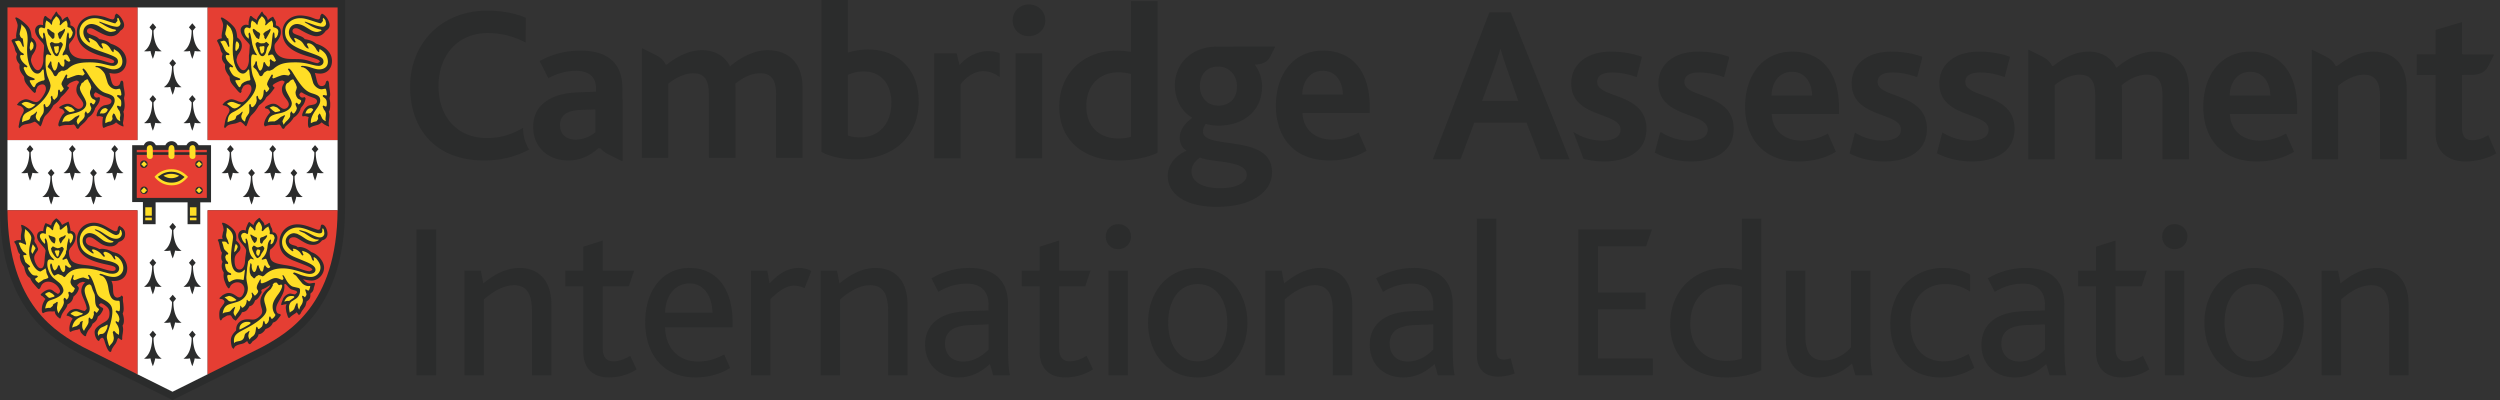 <svg xmlns="http://www.w3.org/2000/svg" xmlns:xlink="http://www.w3.org/1999/xlink" viewBox="0 0 275 44"><rect x="0" y="0" width="275" height="44" fill="#333333" stroke="none"/><style>.a{fill:#2B2C2C}.b{fill:#FFDE26}.c{fill:#262626}.d{fill:#2B2C2C}.e{fill:#FFF}.f{fill:#E53E33}.g{fill:#2B2C2C}.h{fill:#FFDE26}.i{fill:#FFDE26}.j{fill:#FFDE26}.k{fill:#2F2F27}.l{fill:#FFDE26}.m{fill:#2B2C2C}.n{fill:#FFDE26}.o{fill:#FFDE26}.p{fill:#FFDE26}.q{}.r{}.s{}.t{}.u{}.v{}.w{}.x{}.y{}.z{}.a1{}.b1{}.c1{}.d1{}.e1{}.f1{}.g1{}.h1{}.i1{}.j1{}.k1{}.l1{}.m1{}.n1{}.o1{}.p1{}.q1{}.r1{}.s1{}.t1{}.u1{}.v1{}.w1{}.x1{}.y1{}.z1{}/* 33 left. */</style><defs><path id="a" d="M0 0h274.581v44.023H0z"/></defs><clipPath id="b"><use overflow="visible" xlink:href="#a"/></clipPath><path class="a" d="M163.03 11.098l1.171-3.173c.439-1.246.682-1.954.83-2.515h.047c.149.537.368 1.269.808 2.491l1.123 3.197h-3.979zm3.15-9.741h-2.345l-6.226 16.162h3.051l1.514-4.029h5.737l1.563 4.029h3.175L166.18 1.357zM194.869 10.512c.023-1.392.804-2.612 2.244-2.612 1.54 0 2.198 1.293 2.222 2.612h-4.466zm2.295-4.833c-3.298 0-5.201 2.612-5.201 6.078 0 3.125 1.709 6.005 5.909 6.005 1.415 0 2.854-.317 4.075-1.074l-.877-2.001c-.831.463-1.759.78-2.907.78-1.927 0-3.196-1.145-3.271-2.93h7.397v-.682c.001-3.833-1.878-6.176-5.125-6.176M245.266 10.512c.024-1.392.806-2.612 2.245-2.612 1.54 0 2.198 1.293 2.225 2.612h-4.47zm2.296-4.833c-3.298 0-5.201 2.612-5.201 6.078 0 3.125 1.708 6.005 5.907 6.005 1.417 0 2.857-.317 4.077-1.074l-.877-2.001c-.831.463-1.759.78-2.907.78-1.927 0-3.196-1.145-3.271-2.93h7.397v-.682c.001-3.833-1.879-6.176-5.125-6.176M270.822 2.431l-2.905.857V5.97h-2.075v2.272h2.075v6.42c0 1.93 1.248 3.1 3.295 3.1 1.148 0 2.54-.341 3.37-.901l-.877-2.004c-.439.293-1.076.562-1.76.562-.756 0-1.123-.393-1.123-1.467v-5.71h.122v-.005h.94c1.307 0 1.678-.686 1.855-1.015l.572-1.142.023-.043-.023-.046h-3.368V5.97h-.122V2.431zM186.796 5.679c-2.709 0-4.37 1.44-4.37 3.49 0 3.857 5.42 3.125 5.42 5.08 0 .877-.854 1.218-2.025 1.218-1.174 0-2.271-.389-3.148-.95l-.132.307-.516 1.963c.956.527 2.336.975 3.989.975 2.491 0 4.688-1.047 4.688-3.588 0-4.027-5.419-3.319-5.419-5.15 0-.756.658-1.05 1.634-1.05 1.002 0 1.9.218 2.729.522l.544-2.068v-.186c-.951-.345-2.099-.563-3.394-.563M208.053 5.679c-2.711 0-4.37 1.44-4.37 3.49 0 3.857 5.42 3.125 5.42 5.08 0 .877-.854 1.218-2.028 1.218-1.119 0-2.17-.357-3.028-.879l-.6 2.288c.945.486 2.266.886 3.823.886 2.491 0 4.689-1.047 4.689-3.588 0-4.027-5.419-3.319-5.419-5.15 0-.756.658-1.05 1.635-1.05.994 0 1.886.215 2.71.516l.56-2.134v-.114c-.951-.345-2.099-.563-3.392-.563M217.696 5.679c-2.709 0-4.37 1.44-4.37 3.49 0 3.857 5.42 3.125 5.42 5.08 0 .877-.854 1.218-2.027 1.218-1.135 0-2.199-.366-3.064-.901l-.6 2.294c.945.493 2.282.902 3.858.902 2.491 0 4.689-1.047 4.689-3.588 0-4.027-5.419-3.319-5.419-5.15 0-.756.658-1.05 1.634-1.05.987 0 1.876.211 2.696.51l.575-2.198v-.044c-.95-.345-2.097-.563-3.392-.563M177.203 5.679c-2.709 0-4.369 1.44-4.369 3.49 0 3.857 5.42 3.125 5.42 5.08 0 .877-.854 1.218-2.025 1.218-1.172 0-2.271-.389-3.149-.95l-.007.013 1.112 2.942c.669.179 1.418.29 2.239.29 2.489 0 4.685-1.047 4.685-3.588 0-4.027-5.418-3.319-5.418-5.15 0-.756.659-1.05 1.634-1.05.992 0 1.885.212 2.711.514l.563-2.151v-.095c-.953-.345-2.101-.563-3.396-.563M223.166 5.474l-.056.031v12.013h2.903V9.366c.854-.684 1.832-1.148 2.76-1.148 1.489 0 1.708 1.122 1.708 2.466v6.834h2.93V9.804l-.022-.438c.83-.684 1.806-1.148 2.733-1.148 1.489 0 1.755 1.075 1.755 2.44v6.86h2.908V9.853c0-3.051-1.806-4.174-3.833-4.174-1.294 0-2.76.609-4.151 1.783-.561-1.149-1.661-1.783-3.075-1.783s-2.734.684-3.88 1.586h-.111c-.296-.615-.758-.871-1.034-1.021l-1.479-.739-.056-.031zM254.351 5.474l-.057.031v12.013h2.903v-8.08c.855-.707 1.88-1.22 2.833-1.22 1.49 0 1.782 1.148 1.782 2.562v6.738h2.931V9.879c0-3.297-1.882-4.2-3.711-4.2-1.438 0-2.732.634-3.955 1.586h-.158c-.296-.615-.759-.871-1.034-1.021l-1.479-.739-.055-.031zM53.608 1.173c-5.176 0-8.498 3.712-8.498 8.374 0 4.713 2.859 8.107 8.131 8.107 1.572 0 3.235-.284 4.969-1.204-.424-.66-.669-1.465-.677-2.384-1.145.66-2.366 1.121-3.952 1.121-3.295 0-5.345-2.343-5.345-5.712 0-3.151 1.879-5.836 5.445-5.836 1.561 0 2.904.392 4.15 1.05V1.955c-1.003-.441-2.466-.782-4.223-.782M94.611 15.112a4.47 4.47 0 01-1.342-.195V8.229c.364-.147.877-.368 1.757-.368 1.902 0 3.025 1.416 3.025 3.444 0 2.269-1.342 3.807-3.44 3.807M93.269 0h-2.907v16.722c.976.514 2.296.807 3.784.807 3.932 0 6.909-2.345 6.909-6.395 0-3.663-2.465-5.69-5.543-5.69-.901 0-1.585.148-2.243.343V0zM123.036 15.236c-2.1 0-3.54-1.292-3.54-3.539 0-2.369 1.489-3.736 3.515-3.736.588 0 .953.073 1.392.171v6.91c-.391.146-.975.194-1.367.194M127.332.125h-2.929v5.59a8.623 8.623 0 00-1.563-.146c-3.662 0-6.322 2.514-6.322 6.177 0 3.809 2.808 5.908 6.568 5.908 1.415 0 3.098-.293 4.246-.856V.125zM143.25 10.402c.023-1.392.805-2.613 2.244-2.613 1.54 0 2.198 1.293 2.225 2.613h-4.469zm2.296-4.834c-3.299 0-5.202 2.613-5.202 6.079 0 3.125 1.709 6.007 5.91 6.007 1.415 0 2.854-.32 4.074-1.076l-.878-1.999c-.83.462-1.758.779-2.905.779-1.928 0-3.197-1.146-3.271-2.93h7.398v-.683c0-3.832-1.881-6.177-5.126-6.177M63.315 15.357c-1.05 0-1.709-.585-1.709-1.587 0-.585.221-1.049.706-1.317.392-.221.929-.344 1.686-.367l1.494-.047v2.42l.007.091c-.408.322-1.163.807-2.184.807m.512-9.787c-1.61 0-3.101.388-4.468 1.146l.954 1.881c.828-.441 1.878-.807 3.027-.807 1.342 0 2.221.585 2.221 1.928v.367l-1.978.072c-1.173.051-2.173.246-2.979.661-1.194.611-1.953 1.586-1.953 3.149 0 2.221 1.636 3.686 3.834 3.686 1.441 0 2.49-.585 3.32-1.342h.243c.274.335.588.512.798.627l1.521.76.058.031.06-.031v-6.801h-.018V9.768c0-2.785-1.539-4.198-4.64-4.198M70.659 5.316l-.055.03V17.36h2.903V9.206c.854-.681 1.832-1.145 2.761-1.145 1.488 0 1.707 1.122 1.707 2.465v6.835h2.93V9.646l-.023-.438c.83-.684 1.807-1.148 2.735-1.148 1.489 0 1.755 1.073 1.755 2.44v6.86h2.907V9.695c0-3.053-1.806-4.174-3.831-4.174-1.297 0-2.76.609-4.152 1.781-.562-1.148-1.662-1.781-3.077-1.781s-2.734.684-3.88 1.585h-.108c-.298-.614-.76-.873-1.034-1.02l-1.48-.74-.058-.03zM108.721 5.626c-1.316 0-2.47.709-3.173 1.531l-.32-1.297h-2.464v11.549h2.906V9.253c.896-1.097 1.779-1.422 2.511-1.422 1.05 0 1.786.666 1.786.666V5.844a3.695 3.695 0 00-1.246-.218M114.639 5.862h-2.929V17.41h2.929V5.862zM113.174.49c-1.025 0-1.782.782-1.782 1.757 0 .977.757 1.733 1.782 1.733 1.026 0 1.808-.781 1.808-1.733 0-1.001-.782-1.757-1.808-1.757M134.212 20.702c-1.928 0-3.149-.707-3.149-1.856 0-.756.563-1.243.928-1.512 1.562.61 5.151.269 5.151 1.929.001.854-1.172 1.439-2.93 1.439m-.195-9.082c-1.294 0-2.026-1-2.026-2.148 0-1.39.854-2.149 2.001-2.149 1.294 0 2.075 1.027 2.075 2.174 0 1.391-.879 2.123-2.05 2.123m6.222-6.498H135.711v.004h-1.766c-3.149 0-4.712 2.125-4.712 4.248 0 1.54.709 2.881 1.927 3.589-.951.66-1.392 1.488-1.392 2.172 0 .613.269 1.148.759 1.442-1.195.513-2.076 1.513-2.076 2.784 0 2.001 1.975 3.392 5.37 3.392 4.005 0 6.104-1.71 6.104-3.809 0-4.32-7.592-2.393-7.592-4.467 0-.245.073-.488.292-.854.392.122.879.196 1.417.196 2.806 0 4.784-1.684 4.784-4.275 0-.902-.283-1.756-.814-2.449H138.346v-.016c.95-.08 1.247-.61 1.396-.876l.498-1.003.021-.04-.022-.038zM45.811 25.241h2.165v16.037h-2.165zM51.092 29.767h1.801l.268 1.411c1.24-1.022 2.529-1.702 3.991-1.702 1.824 0 3.503 1.071 3.503 4.089v7.713h-2.139V34.27c0-1.631-.39-2.896-1.973-2.896-1.17 0-2.288.681-3.309 1.557v8.347h-2.142V29.767zM64.16 38.698v-7.205h-1.971v-1.728h1.971v-2.627l2.142-.68v3.307h3.455l-.585 1.728h-2.87v6.79c0 1.022.414 1.462 1.167 1.462.732 0 1.387-.317 1.85-.61l.705 1.486c-.754.535-1.897.898-3.041.898-1.777.001-2.823-1.019-2.823-2.821M78.371 34.39c-.026-1.605-.802-3.211-2.532-3.211-1.655 0-2.65 1.459-2.676 3.211h5.208zm-5.208 1.607c.026 2.167 1.364 3.771 3.627 3.771 1.119 0 2.068-.34 2.87-.777l.657 1.483c-1.071.682-2.458 1.046-3.773 1.046-3.817 0-5.571-2.798-5.571-6.083 0-3.504 1.921-5.961 4.866-5.961 3.019 0 4.748 2.311 4.748 5.984v.537h-7.424zM82.605 29.767h1.801l.244 1.411c1.217-1.29 2.165-1.702 3.235-1.702.488 0 1.024.121 1.365.341l-.755 1.897a2.344 2.344 0 00-1.119-.291c-.804 0-1.56.436-2.628 1.481v8.373h-2.143v-11.51zM90.271 29.767h1.801l.268 1.411c1.24-1.022 2.532-1.702 3.991-1.702 1.827 0 3.503 1.071 3.503 4.089v7.713h-2.139V34.27c0-1.631-.39-2.896-1.973-2.896-1.169 0-2.287.681-3.308 1.557v8.347h-2.143V29.767zM106.869 35.753c-.927.024-1.534.171-2.02.414-.61.341-.901.925-.901 1.63 0 1.194.777 1.971 1.994 1.971 1.34 0 2.288-.803 2.8-1.313V35.68l-1.873.073zm2.018 4.284c-.876.827-1.994 1.483-3.431 1.483-2.115 0-3.697-1.387-3.697-3.602 0-1.532.777-2.555 1.946-3.114.803-.389 1.728-.536 2.898-.585l2.139-.072v-.607c0-1.632-.999-2.338-2.385-2.338-1.315 0-2.311.414-3.14.901l-.754-1.484a8.087 8.087 0 014.161-1.143c2.605 0 4.26 1.239 4.26 4.013v4.187c0 1.973.072 3.02.219 3.603h-1.852l-.364-1.242zM114.363 38.698v-7.205h-1.971v-1.728h1.971v-2.627l2.143-.68v3.307h3.454l-.583 1.728h-2.871v6.79c0 1.022.413 1.462 1.166 1.462.733 0 1.39-.317 1.852-.61l.703 1.486c-.754.535-1.897.898-3.041.898-1.777.001-2.823-1.019-2.823-2.821M121.932 29.768h2.142v11.511h-2.142V29.768zm-.294-3.747c0-.757.56-1.364 1.364-1.364.826 0 1.41.584 1.41 1.364 0 .777-.607 1.387-1.41 1.387-.804-.001-1.364-.61-1.364-1.387M134.998 35.51c0-2.48-1.216-4.259-3.235-4.259-2.045 0-3.262 1.778-3.262 4.259 0 2.458 1.217 4.233 3.237 4.233 2.044 0 3.26-1.775 3.26-4.233m-8.711 0c0-3.406 2.167-6.035 5.476-6.035 3.261 0 5.451 2.629 5.451 6.035 0 3.384-2.167 6.011-5.476 6.011-3.284 0-5.451-2.627-5.451-6.011M139.185 29.767h1.801l.268 1.411c1.243-1.022 2.532-1.702 3.991-1.702 1.825 0 3.503 1.071 3.503 4.089v7.713h-2.139V34.27c0-1.631-.391-2.896-1.973-2.896-1.17 0-2.287.681-3.309 1.557v8.347h-2.143V29.767zM155.782 35.753c-.927.024-1.534.171-2.021.414-.609.341-.9.925-.9 1.63 0 1.194.776 1.971 1.994 1.971 1.34 0 2.287-.803 2.8-1.313V35.68l-1.873.073zm2.018 4.284c-.876.827-1.994 1.483-3.431 1.483-2.115 0-3.697-1.387-3.697-3.602 0-1.532.776-2.555 1.946-3.114.801-.389 1.728-.536 2.895-.585l2.143-.072v-.607c0-1.632-.999-2.338-2.386-2.338-1.314 0-2.313.414-3.14.901l-.754-1.484a8.087 8.087 0 014.161-1.143c2.604 0 4.26 1.239 4.26 4.013v4.187c0 1.973.072 3.02.219 3.603h-1.852l-.364-1.242zM162.449 24.048h2.143v14.357c0 .876.268 1.145.85 1.145.196 0 .536-.072.732-.147l.438 1.681a5.012 5.012 0 01-1.777.342c-1.605 0-2.385-.877-2.385-2.412V24.048zM173.619 25.24h8.104l-.659 1.849h-5.28v5.088h5.233v1.848h-5.233v5.404h6.035v1.848h-8.2zM191.602 39.429v-7.885c-.534-.169-.948-.268-1.679-.268-2.214 0-3.991 1.558-3.991 4.332 0 2.531 1.534 4.087 4.017 4.087.533 0 1.217-.072 1.653-.266m-7.884-3.773c0-3.7 2.651-6.181 6.06-6.181.607 0 1.243.048 1.824.219v-5.646h2.143v16.67c-.9.488-2.386.803-3.844.803-3.433 0-6.183-2.019-6.183-5.865M196.762 39.331c-.219-.632-.316-1.242-.316-2.189v-7.373h2.143v6.984c0 .729.047 1.239.218 1.702.291.804.901 1.192 1.85 1.192 1.217 0 2.359-.705 2.944-1.436v-8.443h2.143v7.957c0 1.922.071 2.969.243 3.553h-1.899l-.365-1.29c-.974.877-2.236 1.533-3.748 1.533-1.122 0-2.606-.487-3.213-2.19M207.932 35.632c0-3.431 2.336-6.156 5.841-6.156 1.24 0 2.264.339 2.944.729v1.875a4.844 4.844 0 00-2.775-.828c-2.359 0-3.795 1.825-3.795 4.258 0 2.702 1.436 4.235 3.647 4.235 1.169 0 1.997-.391 2.751-.805l.634 1.51c-.851.584-2.216 1.071-3.674 1.071-3.602 0-5.573-2.628-5.573-5.889M223.067 35.753c-.925.024-1.535.171-2.019.414-.609.341-.9.925-.9 1.63 0 1.194.777 1.971 1.994 1.971 1.34 0 2.288-.803 2.799-1.313V35.68l-1.874.073zm2.02 4.284c-.876.827-1.993 1.483-3.431 1.483-2.117 0-3.698-1.387-3.698-3.602 0-1.532.777-2.555 1.947-3.114.801-.389 1.728-.536 2.896-.585l2.141-.072v-.607c0-1.632-.998-2.338-2.385-2.338-1.314 0-2.313.414-3.14.901l-.754-1.484a8.071 8.071 0 014.161-1.143c2.604 0 4.26 1.239 4.26 4.013v4.187c0 1.973.072 3.02.22 3.603h-1.853l-.364-1.242zM230.563 38.698v-7.205h-1.972v-1.728h1.972v-2.627l2.142-.68v3.307h3.455l-.583 1.728h-2.872v6.79c0 1.022.414 1.462 1.167 1.462.732 0 1.387-.317 1.85-.61l.705 1.486c-.754.535-1.896.898-3.041.898-1.777.001-2.823-1.019-2.823-2.821M238.133 29.768h2.142v11.511h-2.142V29.768zm-.294-3.747c0-.757.56-1.364 1.363-1.364.826 0 1.412.584 1.412 1.364 0 .777-.608 1.387-1.412 1.387s-1.363-.61-1.363-1.387M251.198 35.51c0-2.48-1.216-4.259-3.234-4.259-2.046 0-3.263 1.778-3.263 4.259 0 2.458 1.217 4.233 3.237 4.233 2.044 0 3.26-1.775 3.26-4.233m-8.711 0c0-3.406 2.167-6.035 5.477-6.035 3.261 0 5.45 2.629 5.45 6.035 0 3.384-2.167 6.011-5.476 6.011-3.284 0-5.451-2.627-5.451-6.011M255.385 29.767h1.801l.269 1.411c1.239-1.022 2.531-1.702 3.99-1.702 1.825 0 3.503 1.071 3.503 4.089v7.713h-2.139V34.27c0-1.631-.39-2.896-1.973-2.896-1.169 0-2.287.681-3.309 1.557v8.347h-2.143V29.767z" clip-path="url(#b)"/><path class="b" d="M36.105 24.038c-.079 1.975-.368 3.768-.863 5.335-.475 1.519-1.155 2.865-2.024 4.011-1.613 2.135-3.578 3.202-4.884 3.912-.112.063-.891.458-4.625 2.318l.041.085h.096V24.138h12.353v-.188H23.656v15.903l.137-.067c3.736-1.863 4.511-2.256 4.629-2.321 1.31-.711 3.305-1.795 4.946-3.965.882-1.165 1.573-2.533 2.057-4.07.495-1.586.79-3.393.868-5.384l-.188-.008zM14.112 24.043v15.656h.093l.043-.085a529.341 529.341 0 01-4.624-2.315c-1.307-.713-3.269-1.78-4.885-3.913-.867-1.146-1.549-2.495-2.024-4.012-.494-1.568-.784-3.36-.862-5.335l-.093.004v.094h12.445v-.188H1.658l.005.099c.081 1.988.372 3.796.869 5.384.482 1.536 1.175 2.904 2.055 4.069 1.642 2.17 3.638 3.252 4.948 3.965.119.063.895.46 4.628 2.318l.138.069v-15.81h-.189z" clip-path="url(#b)"/><path class="c" d="M36.224 1.73v-.093H23.656v12.955h12.662V1.637h-.094v.093h-.094v12.672H23.847V1.828h12.377V1.73h-.094zM14.206 1.73v-.093H1.638v12.955h12.661V1.637h-.093v.093h-.095v12.672H1.829V1.828h12.377V1.73h-.095z" clip-path="url(#b)"/><path class="d" d="M18.978 44.023l-.377-.201c-.562-.28-9.328-4.636-9.85-4.919C5.912 37.357 0 34.146 0 22.892V0h37.956v22.891c0 11.255-5.912 14.466-8.751 16.012-.522.284-9.342 4.666-9.85 4.919l-.377.201z" clip-path="url(#b)"/><path class="e" d="M22.84 15.408V.82h-7.723v14.588H.821v7.483l.002.239h14.294v18.04c2.06 1.028 3.858 1.921 3.858 1.921l.003.001.001-.001s1.8-.893 3.861-1.921V23.13h14.294V15.408H22.84z" clip-path="url(#b)"/><path class="f" d="M.822.817h14.296v14.588H.822zM22.841.82h14.296v14.588H22.841zM15.118 23.131H.824c.081 10.46 5.446 13.487 8.321 15.051.293.159 3.345 1.683 5.973 2.991V23.131zM22.84 23.131v18.042c2.628-1.309 5.68-2.832 5.973-2.991 2.875-1.563 8.24-4.591 8.321-15.051H22.84z" clip-path="url(#b)"/><path class="g" d="M27.75 19.383l.294-.35-.372-.442-.373.442.295.35c.006.177.016 1.723-.895 2.278 0 0 .304.057.711-.021 0 0 .071.403.262.864.191-.461.263-.864.263-.864.409.078.711.021.711.021-.912-.556-.9-2.101-.896-2.278M30.077 16.755l.295-.35-.372-.442-.372.442.296.35c.004.177.016 1.724-.896 2.278 0 0 .303.057.71-.021 0 0 .071.401.262.861.192-.46.265-.861.265-.861.407.078.71.021.71.021-.912-.554-.902-2.101-.898-2.278M32.406 19.383l.295-.35-.373-.442-.372.442.294.35c.006.177.018 1.723-.895 2.278 0 0 .304.057.713-.021 0 0 .069.403.26.864.191-.461.265-.864.265-.864.407.078.71.021.71.021-.913-.556-.902-2.101-.897-2.278M34.734 16.755l.294-.35-.372-.442-.373.442.295.35c.006.177.016 1.724-.895 2.278 0 0 .304.057.71-.021 0 0 .072.401.263.861.191-.46.263-.861.263-.861.409.078.711.021.711.021-.911-.554-.901-2.101-.896-2.278M25.422 16.755l.295-.35-.373-.442-.373.442.295.35c.006.177.018 1.724-.895 2.278 0 0 .304.057.713-.021 0 0 .069.401.26.861.192-.46.265-.861.265-.861.407.078.71.021.71.021-.912-.554-.902-2.101-.897-2.278M5.706 19.383l.294-.35-.373-.442-.372.442.294.35c.006.177.018 1.723-.895 2.278 0 0 .304.057.713-.021 0 0 .069.403.26.864.191-.461.265-.864.265-.864.407.078.711.021.711.021-.913-.556-.902-2.101-.897-2.278M8.034 16.755l.295-.35-.373-.442-.373.442.295.35c.006.177.018 1.724-.897 2.278 0 0 .306.057.715-.021 0 0 .069.401.26.861.192-.46.263-.861.263-.861.409.078.711.021.711.021-.91-.554-.901-2.101-.896-2.278M10.363 19.383l.294-.35-.373-.442-.372.442.295.35c.004.177.016 1.723-.895 2.278 0 0 .302.057.71-.021 0 0 .072.403.262.864.192-.461.264-.864.264-.864.406.078.711.021.711.021-.913-.556-.901-2.101-.896-2.278M12.69 16.755l.295-.35-.373-.442-.372.442.296.35c.004.177.016 1.724-.896 2.278 0 0 .303.057.71-.021 0 0 .071.401.262.861.192-.46.265-.861.265-.861.407.078.71.021.71.021-.912-.554-.901-2.101-.897-2.278M3.379 16.755l.294-.35-.373-.442-.372.442.293.35c.005.177.018 1.724-.893 2.278 0 0 .302.057.711-.021 0 0 .071.401.261.861.192-.46.264-.861.264-.861.406.078.711.021.711.021-.912-.554-.901-2.101-.896-2.278M19.075 25.308l.294-.35-.372-.442-.373.442.295.35c.004.178.016 1.724-.897 2.276 0 0 .304.058.712-.02 0 0 .072.402.263.861.191-.459.263-.861.263-.861.406.077.711.02.711.02-.912-.553-.901-2.099-.896-2.276M19.075 33.213l.294-.353-.372-.439-.373.439.295.353c.004.176.016 1.724-.897 2.277 0 0 .304.058.712-.021 0 0 .072.402.263.864.191-.462.263-.864.263-.864.406.079.711.021.711.021-.912-.553-.901-2.101-.896-2.277M21.232 29.26l.295-.35-.373-.442-.372.442.296.35c.004.177.016 1.725-.896 2.278 0 0 .303.057.712-.021 0 0 .069.403.26.863.192-.46.265-.863.265-.863.407.078.71.021.71.021-.912-.554-.901-2.101-.897-2.278M16.892 29.26l.294-.35-.372-.442-.373.442.295.35c.004.177.016 1.725-.895 2.278 0 0 .304.057.713-.021 0 0 .069.403.26.863.191-.46.263-.863.263-.863.406.078.711.021.711.021-.912-.554-.9-2.101-.896-2.278M21.232 37.164l.295-.35-.373-.442-.372.442.296.35c.004.177.016 1.724-.896 2.278 0 0 .303.057.712-.021 0 0 .069.403.26.864.192-.461.265-.864.265-.864.407.078.71.021.71.021-.912-.554-.901-2.101-.897-2.278M16.892 37.164l.294-.35-.372-.442-.373.442.295.35c.004.177.016 1.724-.895 2.278 0 0 .304.057.713-.021 0 0 .069.403.26.864.191-.461.263-.864.263-.864.406.078.711.021.711.021-.912-.554-.9-2.101-.896-2.278M19.075 7.306l.294-.352-.372-.44-.373.44.295.352c.004.176.016 1.723-.897 2.276 0 0 .304.059.712-.02 0 0 .072.403.263.865.191-.462.263-.865.263-.865.406.079.711.02.711.02-.912-.553-.901-2.1-.896-2.276M21.232 3.353l.295-.35-.373-.442-.372.442.296.35c.004.177.016 1.723-.896 2.278 0 0 .303.057.712-.022 0 0 .069.403.26.864.192-.461.265-.864.265-.864.407.079.71.022.71.022-.912-.555-.901-2.101-.897-2.278M16.892 3.353l.294-.35-.372-.442-.373.442.295.35c.004.177.016 1.723-.895 2.278 0 0 .304.057.713-.022 0 0 .069.403.26.864.191-.461.263-.864.263-.864.406.079.711.022.711.022-.912-.555-.9-2.101-.896-2.278M21.232 11.258l.295-.349-.373-.443-.372.443.296.349c.004.179.016 1.723-.896 2.278 0 0 .303.057.712-.022 0 0 .069.404.26.865.192-.461.265-.865.265-.865.407.079.71.022.71.022-.912-.555-.901-2.099-.897-2.278M16.892 11.258l.294-.349-.372-.443-.373.443.295.349c.004.179.016 1.723-.895 2.278 0 0 .304.057.713-.022 0 0 .069.404.26.865.191-.461.263-.865.263-.865.406.079.711.022.711.022-.912-.555-.9-2.099-.896-2.278M12.029 8.023l.048.181.097.388c.152.691.281.875.618.875.19 0 .352-.108.401-.269l.073-.242.115-.09c.132 0 .195.139.196.443.004.085.033.284.088.591.032.183.048.359.048.53l-.073.378c.043.239.073.56.073.744 0 .3-.055.578-.145.725.051.2.062.28.062.456l-.038.402c-.052.292-.066.366-.066.419l.031.163.035.145-.035.062-.243-.098-.266-.144-.279-.218c-.236.211-.306.244-.923.413l-.264.11-.163.082c-.104 0-.153-.167-.153-.515 0-.255.027-.494.073-.674a1.405 1.405 0 00-.433-.109l-.186.025-.043.004-.067-.117.073-.262.123-.291.29-.35.317-.184.433-.084c.261-.051.417-.188.417-.368 0-.175-.119-.29-.379-.383l-.521-.181-.473-.231c-.289-.172-.337-.193-.408-.193l-.161.213c0 .218.139.368.338.368l.122-.024.125-.036.086.091-.004.054-.025.205c-.022.177-.135.391-.388.728l-.108.145a1.658 1.658 0 01-.655.957l-.134.097-.097.168-.239.294-.305.277-.243.217-.121.207-.097.06c-.107 0-.206-.11-.265-.3l-.176-.184-.213.035-.169.025h-.439c-.216 0-.524.057-.665.124l-.125.037-.08-.076-.027-.096c0-.221.16-.637.364-.971.134-.209.176-.256.329-.385-.05-.207-.181-.367-.338-.414l-.209-.06-.048-.058c0-.064.101-.149.279-.244.238-.125.477-.195.668-.195.201 0 .395.081.616.257.329.255.419.302.58.302.258 0 .504-.236.504-.486 0-.167-.089-.344-.318-.642-.339-.438-.442-.665-.442-.985 0-.198.062-.452.138-.566l.121-.18.04-.118-.219-.14c-.192 0-.56.138-.852.316l-.245.259.053.094.133.084.026.05-.051.095-.241.316a4.173 4.173 0 01-.511.533l-.119.121-.097.181c-.087.164-.317.398-.534.547l-.169.131-.096.171-.158.254-.29.377-.341.339c-.104.103-.197.304-.339.749-.086.268-.164.426-.209.426l-.094-.074c-.239-.274-.446-.437-.555-.437l-.134.061-.328.123-.45.085c-.336.063-.474.137-.663.364l-.109.083-.064-.141.013-.113.062-.326c.063-.352.145-.61.243-.788l.203-.376.059-.196c0-.281-.286-.535-.638-.569l-.124-.079.231-.282c.243-.185.56-.315.763-.315.124 0 .312.049.547.143l.265.11.27.062c.282 0 .556-.258.893-.836.152-.264.218-.452.218-.622 0-.306-.145-.494-.385-.494a.785.785 0 00-.524.229l-.184.375.003.136.004.032-.108.173c-.115 0-.281-.164-.756-.74-.356-.43-.435-.612-.447-1.042-.412-.522-.514-.745-.514-1.119l.014-.248c-.282-.344-.362-.53-.362-.843l.086-.321c-.145-.212-.192-.308-.231-.472l-.059-.256-.195-.45-.124-.23c0-.142.098-.196.523-.3l-.023-.269.034-.29.085-.449a2.16 2.16 0 00.053-.388c0-.083-.012-.142-.087-.385l-.109-.279-.074-.168.083-.066c.118 0 .437.191.766.462.694.576.839.807.933 1.505l.035.243c.336.242.509.54.509.857 0 .251-.09.543-.241.776l-.243.378-.108.398c0 .231.064.44.228.728.187.327.346.461.54.461.319 0 .6-.557.6-1.189v-.084l-.004-.219.028-.399c.022-.189.034-.307.036-.35l.013-.294.004-.192-.125-.23-.265-.292c-.389-.419-.599-.816-.599-1.112 0-.365.266-.643.618-.643l.258.047v-.083c0-.534.109-.928.256-.928l.058.018.218.194.265.168.076.073.157-.339.17-.231.12-.178.06-.112.101-.09.106.176c.028.083.047.105.255.29l.144.16.098.24.036.098.242-.221.183-.106.132-.063.061.074.097.182c.129.226.171.332.171.438l-.001.119v.145c.396.125.547.332.547.759 0 .308-.161.662-.474 1.037-.21.246-.233.295-.233.467 0 .896.623 1.418 1.722 1.433l.811.012c.522.01.834.061 1.321.218.578.186.744.231.911.231l.156-.05.072-.106c0-.169-.297-.308-1.273-.583-1.998-.565-2.845-1.371-2.845-2.694 0-1.023.851-1.815 1.948-1.815.357 0 .901.092 1.211.207l.499.182.26.05c.168 0 .255-.14.261-.425l.138-.206c.14 0 .354.173.552.447.2.278.329.589.329.795 0 .276-.13.467-.424.636-.273.413-.607.603-1.057.603-.351 0-.849-.196-1.671-.664-.286-.162-.431-.217-.584-.217-.214 0-.352.124-.352.312 0 .176.134.29.489.414.524.183.653.255.861.474.617.104.885.212 1.273.507 1.062.337 1.72 1.061 1.72 1.895 0 .807-.547 1.389-1.307 1.389-.181 0-.294-.011-.573-.073" clip-path="url(#b)"/><path class="h" d="M13.23 13.33l-.046-.291.008-.097.038-.193.013-.158-.087-.363-.145-.194-.121-.232-.024-.1.086-.091.158.071.116.042c.072 0 .113-.117.113-.324 0-.233-.022-.362-.071-.421l-.184-.206-.159-.131-.063-.108.102-.087.266.06.055.011.069-.098-.004-.047-.035-.254-.072-.266-.092-.1-.031.004-.302.059-.049.004c-.397 0-.816-.336-.944-.755l-.241-.787c-.077-.244-.26-.475-.585-.741l-.24-.13-.22-.026-.067-.06.153-.073.399.035c.145.015.365.07.655.171.364.124.607.177.812.177.606 0 .97-.328.97-.876 0-.376-.199-.797-.496-1.071l-.401-.268-.062.064.012.154v.016l-.08.106-.213-.242c-.228-.476-.59-.758-.968-.758l-.107.063.06.176.098.217.037.11-.049.03-.209-.114-.179-.196-.158-.242c-.125-.193-.229-.281-.499-.424l-.288-.157-.152-.05-.064.064.047.131.123.243-.063.072c-.093 0-.286-.191-.461-.448a1.239 1.239 0 01-.219-.683c0-.519.38-.907.896-.907.262 0 .6.114.911.304l.566.352c.2.124.492.219.666.219l.355-.062.144-.059.057-.069-.032-.053-.072-.023-.268-.051-.327-.119a6.005 6.005 0 01-.606-.304c-.199-.131-.332-.208-.399-.229l-.16-.117.055-.053.127.047.448.17.524.182c.258.089.635.169.806.169a.4.4 0 00.399-.401l-.213-.53-.082-.062-.075.098.012.098.02.142-.241.282-.19-.039-.788-.254C11.044 2.067 10.736 2 10.407 2c-.941.003-1.661.65-1.661 1.5 0 .963.676 1.587 2.35 2.159 1.647.567 1.879.703 1.879 1.128 0 .244-.247.461-.523.461l-.29-.025c-.055-.012-.33-.076-.823-.194a6.15 6.15 0 00-1.507-.169c-1.189 0-1.85.207-2.419.764l-.354.16-.082-.004-.17-.011h-.022l-.341.218c-.129.204-.197.315-.204.327l-.139.072c-.109 0-.174-.081-.3-.374l-.252-.366-.243-.218-.06-.093.045-.112.173-.316.101-.168c.076 0 .098.074.103.352l.098.326.134.29.109.063c.125 0 .285-.295.327-.607.035-.261.06-.341.116-.341l.053.026.11.217.156.183.147.086.012.001c.099 0 .135-.063.156-.295l.014-.12-.026-.17-.016-.117.07-.125.093.05.119.121.242.119.161-.106-.113-.279-.083-.159c-.098-.182-.173-.255-.265-.255l-.125.012-.143.061-.077.028-.058-.048c0-.109.072-.28.207-.496.097-.152.164-.479.196-.949.041-.633.124-1.044.212-1.044l.084.186-.007.166-.004.118.055.203c.103 0 .226-.156.324-.404l.061-.249-.012-.056-.243-.447-.241-.073-.085-.055V2.655l-.024-.145-.049-.122-.06-.131c-.266.142-.392.237-.486.362l-.193.173-.062-.063.037-.196.01-.068c0-.26-.16-.517-.421-.683l-.075.099L6.02 2l-.146.171-.12.241-.025.14v.017l.001.045-.056.129-.031-.015-.084-.122-.134-.143-.204-.134-.111-.086-.045.109-.062.195-.014.193-.011.205.001.037-.09.146-.142-.059-.173-.051c-.19 0-.311.13-.311.336 0 .241.07.472.197.634l.153.206.129.071.03-.253-.037-.206-.006-.092.07-.127c.07 0 .112.077.157.28l.094.45.098.569.143.482c.098.23.168.369.207.426l.149.233-.051.057-.11-.036-.145-.049-.093-.015c-.196 0-.237.17-.237.978 0 .493.104 1.162.235 1.487l.252.64.061.302c0 .883-1.172 2.268-2.46 2.909-.479.238-.631.466-.663.992l-.014.159c.195-.101.274-.133.413-.168.36-.097.429-.141.483-.317l.05-.158c.017-.058.048-.08.326-.23l.193-.157.146-.157.045.04-.011.043-.119.346-.015.086c0 .256.14.466.404.598.042-.279.073-.375.159-.508l.217-.339c.08-.127.112-.278.112-.52l-.028-.377-.008-.096.086-.096.081.036.047.228.116.086c.118 0 .27-.153.43-.424l.088-.32-.017-.165-.036-.181-.003-.037.107-.131.053.021.072.281.156.158.305-.304c.072-.144.111-.309.111-.495 0-.26.026-.333.12-.333l.062.03.048.156.083.098.279-.304.037-.114-.109-.165-.136-.279c0-.151.027-.233.136-.422l.158-.293c.152-.301.209-.377.262-.377l.09.107-.028.1-.047.143.089.089.215-.073c.032-.021.146-.063.338-.135l.402-.144.243-.038.214.026.28.048.208-.201-.195-.369-.062-.112.015-.047.065-.048c.08 0 .27.205.443.475 1.042 1.643 1.418 2.04 2.122 2.254.711.216.897.382.897.807 0 .229-.119.501-.378.863-.526.737-.654 1.035-.654 1.523l.002.089.133-.059.192-.086.302-.061.172-.247-.002-.031-.036-.267-.001-.035.11-.256.062-.026.098.074.192.412c.079.168.172.25.424.364M3.46 4.545l-.144.243-.023.23a1.977 1.977 0 00-.029.292l.119.301.264-.315.052-.284-.052-.272-.187-.195z" clip-path="url(#b)"/><path class="i" d="M2.458 2.776l.171.169c.275.277.41.736.41 1.387 0 .143-.006.241-.036.625a6.618 6.618 0 00-.025.501c0 1.501.49 2.637 1.136 2.637.203 0 .336-.096.525-.388l.111-.087.058.101.026.267.022.228.025.255.036.231.001.03-.084.114-.221.038-.337.132c-.184.111-.294.195-.315.242l-.132.28-.078.06c-.07 0-.184-.122-.313-.34-.111-.184-.177-.334-.177-.395l.105-.052h.025l.157.011.096-.011.11-.011.075-.087-.051-.073-.544-.229a.862.862 0 01-.413-.4c-.149-.286-.219-.458-.219-.546l.099-.123.085.027.154.049.087-.076-.096-.132c-.456-.33-.717-.709-.717-1.038l.069-.134.09.009.158.025h.006l.106-.093-.102-.113-.194-.109-.167-.17a8.958 8.958 0 01-.207-.388l-.17-.327-.109-.205-.074-.097.377-.098c.167 0 .272.106.39.4.072.186.153.311.197.311l.034-.142-.051-.361-.036-.268-.025-.17-.146-.073-.107-.12-.098-.278.038-.219c.121-.462.156-.642.156-.792l-.002-.104.111.12zM3.912 11.512l-.352-.085-.229-.096c-.197-.084-.344-.121-.464-.121-.185 0-.333.06-.503.205l.107.085.24.171.233.181.199.074c.237 0 .443-.111.769-.414M8.576 13.718l.243-.314c.337-.292.496-.508.496-.68v-.266l.11-.206.072.036.061.145.102.055.176-.14.123-.169.087-.236-.026-.14-.086-.193-.049-.191.108-.125.087.036.095.121.093.042.126-.104.098-.192.037-.108-.111-.109-.155-.074c-.211-.097-.366-.428-.366-.776l.023-.132.086-.205.036-.195-.122-.375-.156-.256c-.071-.191-.107-.245-.169-.245l-.062.017-.084.047-.134.072-.158.196-.167.083-.198.445c0 .316.034.403.45 1.119.163.278.249.517.249.693 0 .496-.448.852-1.338 1.064l-.556.132c-.412.099-.653.381-.741.864.17-.089.237-.103.538-.103l.176.003h.031l.285-.158.4-.337.193-.085.157-.086.05-.015.067.051-.117.207c-.138.155-.193.285-.193.467l.133.32z" clip-path="url(#b)"/><path class="j" d="M7.05 11.84l.364.326.247.171.177-.026.109-.022c.199-.039.267-.07.267-.119l-.061-.099-.132-.122-.134-.121-.399-.137c-.145 0-.231.031-.438.149M10.976 12.494l.073-.012.11-.013.108.013.051.003c.27 0 .528-.229.528-.468l-.212-.129c-.324 0-.532.187-.658.606" clip-path="url(#b)"/><path class="k" d="M6.457 4.122l.13.205c.053 0 .113-.132.238-.346.17-.293.336-.577.336-.729l-.062-.091-.012.004-.134.119c-.096.089-.174.129-.411.22l-.188.204.018.098.059.171.026.145zM5.718 3.491l.203.109.088.118-.013.076-.009.257c-.01.216-.175.215-.239.215l-.117-.133-.265-.301c-.082-.094-.154-.306-.182-.547v-.032l.072-.09.134.063.328.265zM6.189 4.764h-.066l-.139-.012-.146-.086-.173-.048-.181.151c0 .102.048.266.16.54l.157.387c.14.341.274.486.451.486.16 0 .181-.156.287-.424.244-.61.376-.699.376-.915l-.163-.188-.116-.027-.192.124-.255.012z" clip-path="url(#b)"/><path class="l" d="M6.372 5.067l-.195.036h-.155l-.064.037-.021.059.058.29.048.256.185.194.203-.23.026-.267.024-.277-.036-.075-.061-.026z" clip-path="url(#b)"/><path class="m" d="M34.639 8.023l.047.181.099.388c.151.691.28.875.617.875.19 0 .352-.108.401-.269l.073-.242.114-.088c.13 0 .201.145.212.441.004.112.027.308.071.591.034.203.05.391.05.562l-.073.346.023.147c.043.237.053.333.053.444 0 .52-.026.673-.149.878.051.196.065.29.065.431 0 .093-.014.223-.04.427l-.05.364.014.218.047.145-.047.062-.243-.098-.265-.144-.279-.218c-.236.206-.269.226-.548.303-.399.111-.548.161-.628.22l-.168.082c-.094 0-.159-.183-.159-.449 0-.387.023-.588.085-.74-.238-.079-.356-.109-.441-.109l-.18.025-.052.005-.055-.115c0-.119.085-.356.195-.556.151-.27.403-.495.593-.534l.435-.084c.261-.051.415-.188.415-.368 0-.175-.114-.289-.377-.383l-.508-.181-.487-.231-.263-.159-.135-.034-.172.208c0 .204.159.373.352.373l.12-.024.114-.036.095.129c0 .214-.137.588-.28.768l-.145.181-.109.145c-.04.314-.348.76-.654.957l-.133.097-.098.168-.24.294-.304.277-.243.217-.124.207-.092.065c-.109 0-.208-.115-.27-.305l-.175-.184-.213.035-.167.025h-.425c-.23 0-.536.054-.679.124l-.123.037-.097-.186c0-.383.296-.965.681-1.342-.056-.223-.176-.373-.326-.414l-.221-.06-.033-.058c0-.078.084-.154.276-.244.347-.164.445-.195.638-.195.221 0 .406.075.634.257.329.253.419.302.578.302.257 0 .506-.235.506-.486 0-.167-.093-.352-.321-.642-.322-.412-.435-.681-.435-1.03 0-.235.046-.363.255-.701l.05-.13-.233-.128c-.129 0-.29.047-.507.148-.364.168-.584.322-.584.417l.061.104.123.084.026.05-.052.095c-.021.027-.106.132-.242.316-.169.224-.33.395-.507.533l-.124.121-.095.181c-.082.152-.321.403-.523.547l-.169.131-.109.171a3.66 3.66 0 01-.447.631l-.326.339c-.095.096-.227.377-.352.749-.101.294-.164.426-.211.426l-.092-.074c-.234-.269-.446-.437-.551-.437l-.14.061-.329.123-.435.085c-.364.07-.509.148-.678.364l-.098.083-.072-.149.01-.105a6.39 6.39 0 00.062-.326c.062-.347.151-.631.243-.788l.22-.376.059-.196c0-.28-.26-.507-.656-.569l-.12-.088.242-.273c.259-.195.54-.315.743-.315.134 0 .314.047.553.143l.267.11.27.062c.281 0 .557-.258.892-.836.154-.264.22-.45.22-.625 0-.306-.142-.491-.383-.491a.728.728 0 00-.515.229l-.199.388.005.123.007.064-.106.141c-.091 0-.199-.089-.407-.338l-.341-.402c-.368-.43-.445-.602-.461-1.042-.409-.522-.513-.815-.513-1.119l.016-.248c-.294-.355-.353-.492-.353-.838l.074-.326c-.142-.212-.188-.308-.23-.472l-.06-.256-.192-.45-.124-.224c0-.125.123-.207.427-.281l.096-.025-.023-.269.034-.29.085-.449.05-.396c0-.106-.016-.188-.074-.377l-.121-.279-.072-.16.095-.073.122.038c.41.223.856.579 1.175.934.274.303.363.558.425 1.237.372.276.509.525.509.919 0 .232-.077.459-.241.714a8.587 8.587 0 00-.243.378l-.111.409c0 .22.066.425.232.717.18.319.343.461.535.461.318 0 .605-.551.605-1.154l-.002-.119v-.329l.04-.288.019-.35.025-.294.01-.163c0-.118-.026-.153-.395-.552-.412-.44-.608-.812-.608-1.158 0-.324.279-.597.616-.597l.258.047v-.145l.01-.255.073-.314c.058-.251.083-.297.173-.297l.058.018.218.194.268.168.07.073.158-.339.171-.231.119-.178.074-.112.102-.09.093.176.109.157.157.133c.128.109.212.269.264.498l.244-.221.196-.106.127-.062.054.073.097.182c.155.251.17.287.17.457l-.003.1v.145c.395.109.548.319.548.756 0 .325-.149.663-.462 1.04-.209.246-.241.324-.241.51 0 .857.642 1.375 1.732 1.39l.798.012c.523.01.843.061 1.322.218.559.182.744.231.914.231l.225-.151c0-.174-.293-.313-1.27-.588-1.998-.564-2.848-1.372-2.848-2.694 0-1.024.852-1.814 1.957-1.814.35 0 .896.093 1.204.206l.497.182.259.05c.17 0 .236-.108.262-.425l.149-.206c.126 0 .373.198.554.447.183.254.313.593.313.812 0 .259-.133.456-.423.619-.271.413-.605.603-1.055.603-.345 0-.932-.231-1.671-.664-.29-.17-.418-.217-.579-.217-.219 0-.358.12-.358.312 0 .178.129.287.487.414.578.204.699.269.862.474.618.104.884.212 1.272.507 1.107.355 1.722 1.038 1.722 1.912 0 .797-.54 1.37-1.292 1.37-.199 0-.302-.009-.587-.071" clip-path="url(#b)"/><path class="n" d="M35.838 13.33l-.038-.223.014-.165c.029-.227.04-.333.04-.471l-.089-.243-.145-.194-.132-.33.065-.094.054.012.111.06.12.042c.074 0 .11-.114.11-.341 0-.316-.062-.466-.243-.61l-.169-.131-.048-.101.087-.095.143.022.135.039.048.011.061-.102-.004-.043-.033-.254c-.041-.266-.083-.365-.161-.365l-.023.003-.315.059-.053.004c-.377 0-.824-.357-.938-.755l-.231-.787c-.069-.238-.276-.497-.583-.741l-.253-.13-.217-.026-.069-.059.132-.075c.309 0 .635.063 1.073.207.397.131.615.177.811.177.606 0 .972-.316.972-.839a1.64 1.64 0 00-.232-.806c-.115-.179-.317-.368-.568-.531l-.098-.039-.059.062.011.156v.016l-.078.106-.214-.242c-.221-.472-.583-.758-.952-.758l-.128.078.064.161.108.217.03.105-.054.035-.205-.114-.182-.195-.159-.243a1.142 1.142 0 00-.484-.424l-.303-.157-.156-.05-.055.055.054.14.111.24-.059.075c-.086 0-.238-.153-.453-.448a1.175 1.175 0 01-.231-.683c0-.506.394-.907.902-.907.256 0 .584.11.905.304l.581.352c.207.127.49.219.663.219.099 0 .128-.007.343-.062l.158-.059.043-.072-.103-.073c-.271-.023-.83-.241-1.202-.474-.213-.137-.346-.212-.399-.229l-.165-.129.051-.03.071.014.527.192.511.182c.249.089.636.169.813.169.231 0 .391-.158.391-.388l-.077-.337-.212-.268-.075.129.005.067.017.154-.228.27-.199-.039-.788-.254c-.683-.22-.948-.279-1.285-.279-.952 0-1.672.642-1.672 1.5 0 .964.665 1.57 2.365 2.159 1.648.573 1.865.703 1.865 1.138 0 .25-.236.451-.528.451l-.284-.025c-.071-.012-.345-.08-.823-.194a5.992 5.992 0 00-1.507-.169c-1.201 0-1.78.183-2.408.764l-.365.16-.082-.004-.192-.011-.341.218-.195.327-.138.072c-.125 0-.192-.082-.311-.374l-.24-.366-.256-.218-.06-.089.06-.116.108-.168.062-.148.011-.109.086-.059c.08 0 .095.054.098.352l.097.326.133.29.11.063c.126 0 .283-.295.325-.607.036-.257.061-.341.116-.341.049 0 .073.031.174.243l.145.183.147.086h.012c.1 0 .136-.062.156-.294l.014-.12-.026-.17-.015-.117.072-.125.091.05.121.121.244.119.167-.118-.12-.267-.084-.159c-.111-.204-.16-.255-.253-.255l-.125.012-.158.061-.094.028-.038-.048c0-.111.07-.281.204-.496.084-.129.155-.455.207-.949l.062-.57c.036-.35.074-.474.146-.474l.049.026.036.181v.145l.039.321.203-.162.12-.242.061-.319c0-.281-.117-.401-.498-.506l-.072-.039-.013-.109v-.204l-.024-.145-.047-.122-.062-.131-.097.059c-.247.154-.307.201-.389.303l-.192.172-.062-.051.05-.207.005-.036c0-.265-.149-.52-.417-.715l-.085.099-.086.119-.145.171-.134.359v.039l.002.041-.059.13-.027-.012-.095-.122-.122-.143-.219-.134-.109-.086c-.117.254-.122.282-.122.608v.101l-.094.176-.146-.059-.18-.051c-.176 0-.305.15-.305.353 0 .223.047.374.195.617l.275.284.039-.26-.039-.206-.006-.092.073-.127c.068 0 .11.077.154.28l.096.45.096.569.147.482c.097.23.165.369.205.426l.151.233-.053.057-.111-.036-.145-.049-.087-.015c-.202 0-.244.163-.244.969 0 .501.104 1.169.235 1.496l.254.64.062.302c0 .887-1.199 2.302-2.461 2.909-.492.236-.637.482-.679 1.151a2.33 2.33 0 01.425-.168c.357-.102.434-.15.485-.317l.048-.158c.02-.067.066-.1.314-.23l.194-.157.145-.156.052.065-.003.017-.134.346-.014.086c0 .254.143.466.403.598l.035-.144c.043-.186.085-.307.121-.364l.232-.339c.082-.123.098-.203.098-.516l-.014-.381-.006-.096.082-.098.082.038.038.228.115.086c.118 0 .269-.149.429-.424l.087-.289-.04-.377-.003-.073.091-.095.057.021.087.281.16.158c.185 0 .377-.384.399-.789.009-.255.041-.344.119-.344l.061.031.049.156.085.098.168-.147.11-.157.035-.129-.109-.15-.134-.254c0-.176.076-.364.294-.74.196-.341.223-.379.27-.379l.082.104-.027.105-.047.145.094.087.22-.073.328-.135c.224-.078.364-.129.411-.144l.248-.038.212.026.28.048.196-.192-.076-.208-.108-.17-.074-.108.015-.051.067-.048c.094 0 .283.196.451.475.948 1.55 1.411 2.04 2.108 2.254.729.218.9.373.9.807 0 .229-.121.507-.379.863-.483.674-.654 1.066-.654 1.512l.002.1.131-.059.195-.086.301-.061.172-.255-.002-.023-.021-.267-.003-.042.163-.274.094.073.193.412c.078.168.171.25.423.364M25.904 5.018l-.012.195-.004.117c0 .197.031.283.105.283l.261-.317.064-.326-.064-.231-.178-.194c-.104 0-.151.135-.172.473" clip-path="url(#b)"/><path class="o" d="M25.066 2.776l.172.169c.246.249.415.752.415 1.242l-.006.202-.036.568-.012.475c0 1.586.461 2.665 1.139 2.665.172 0 .379-.156.522-.39l.098-.087.059.101.026.267.021.228.039.255.034.237c0 .123-.023.138-.316.176l-.337.132c-.188.121-.298.205-.315.242l-.132.28-.078.06c-.071 0-.165-.108-.299-.34-.124-.213-.178-.337-.178-.393l.105-.055.026.001.145.011.109-.011.098-.011.072-.092-.05-.068-.545-.229c-.133-.055-.272-.196-.4-.4-.138-.223-.22-.417-.22-.528l.094-.141.09.027.142.049.063-.025.039-.058-.097-.125c-.455-.321-.729-.711-.729-1.034l.067-.135.09.006.172.025.109-.093-.109-.113c-.303-.15-.377-.238-.57-.667-.15-.328-.226-.466-.354-.629l.378-.098c.168 0 .27.106.386.4.074.186.156.311.202.311l.032-.14-.051-.363-.036-.268-.026-.17-.133-.073-.205-.398.024-.219.074-.279c.052-.196.083-.403.083-.513v-.104l.109.12zM26.52 11.512c-.254-.043-.291-.054-.579-.181-.201-.088-.327-.121-.456-.121-.191 0-.341.059-.516.205l.11.085.242.171.232.181.204.074c.237 0 .437-.109.763-.414M31.186 13.718l.243-.314c.337-.292.496-.508.496-.68v-.266l.106-.206.076.036.059.145.104.054c.087 0 .149-.062.298-.308l.088-.24-.029-.136-.085-.193-.048-.191.106-.125.09.036.095.121.064.042.154-.104.098-.192.036-.11-.098-.107-.169-.074c-.199-.086-.364-.427-.364-.751l.036-.157.074-.205.036-.202-.12-.368-.147-.256c-.071-.18-.111-.239-.173-.239l-.153.058-.122.072-.171.196-.168.083c-.102.051-.198.273-.198.454 0 .261.056.402.452 1.11.168.299.246.521.246.688 0 .496-.502.902-1.326 1.069-.983.203-1.195.363-1.306.996.169-.089.237-.103.538-.103l.176.003h.028l.288-.158.4-.337.192-.085.158-.086.05-.015.066.053-.116.205-.184.399.124.388z" clip-path="url(#b)"/><path class="p" d="M29.659 11.84l.363.326.248.171.176-.026.109-.022c.205-.041.27-.07.27-.124l-.053-.094-.145-.122-.131-.121-.383-.134c-.152 0-.273.039-.454.146M33.583 12.494l.073-.012.12-.013.098.013.066.003.238-.053.23-.279.048-.136-.208-.129c-.331 0-.536.186-.665.606" clip-path="url(#b)"/><path fill="#2F2F27" d="M29.064 4.122l.133.205c.052 0 .132-.174.259-.386.171-.294.313-.537.313-.689l-.062-.091-.012.004-.134.122-.399.217-.201.204.018.098.104.211-.019.105zM28 3.225l-.136-.059-.072.085.001.034.047.206c.061.193.13.309.16.338l.185.307.261.167h.009l.062-.048.042-.24.057-.221.007-.052-.091-.141-.206-.11L28 3.225zM28.799 4.764h-.063l-.141-.012-.148-.086-.17-.048-.179.184c0 .092.055.268.156.507l.157.387c.133.34.273.486.454.486.157 0 .284-.13.383-.388l.134-.546.223-.359-.289-.274-.068.013-.184.124-.265.012z" clip-path="url(#b)"/><path fill="#FFDE26" d="M28.981 5.067l-.192.036h-.148l-.063.037-.035.059.061.29.048.256.154.194.235-.23.025-.267.024-.277-.036-.075-.064-.026z" clip-path="url(#b)"/><path fill="#2B2C2C" d="M12.259 30.898c.107.266.144.399.158.569l.025.509c.018.511.188.764.507.764l.267-.085.135-.132.052-.016.13.156-.014.197c-.008.088.006.277.051.559l.035.487c0 .262-.021.356-.108.59.083.238.133.509.133.733 0 .263-.046.441-.148.587.049.211.061.294.061.414 0 .119-.016.274-.046.46-.044.253-.063.449-.05.58v.031l-.071.114-.149-.096-.176-.129c-.083 0-.11.043-.233.408-.041.111-.139.262-.293.448l-.219.351-.071.254-.074.062-.015.001c-.201 0-.427-.429-.663-1.237-.066-.228-.149-.33-.273-.33l-.21.138-.071.17-.066.05c-.095 0-.244-.179-.335-.4a1.538 1.538 0 01-.12-.559c0-.379.282-.662 1.127-1.14.366-.207.509-.469.509-.942 0-.377-.114-.594-.437-.838-.257-.194-.404-.268-.539-.268l-.206.173.224.239c.184.068.268.131.268.217 0 .075-.081.24-.207.438-.139.21-.198.271-.388.401-.058.333-.214.545-.58.787a1.344 1.344 0 01-.244.447l-.256.33-.181.375c-.027.184-.045.217-.116.217-.095 0-.294-.17-.49-.421l-.157-.403c-.126.1-.165.113-.412.146l-.328.086c-.187.098-.246.124-.279.124l-.073-.112-.013-.268c0-.367.145-.793.364-1.079-.211-.186-.422-.295-.594-.316l-.09-.042.115-.226.217-.24c.172-.147.47-.256.704-.256.157 0 .389.059.691.173l.29.06.206-.239c0-.223-.106-.565-.351-1.119-.165-.373-.24-.625-.24-.8 0-.42.196-.856.446-.98l-.267-.074-.375.122-.278.259.097.104.107.179c0 .301-.244.7-.592.962-.077.425-.273.682-.655.857-.049.232-.082.299-.266.561-.316.443-.391.583-.449.835l-.099.185-.278-.21-.192-.232c-.051-.078-.078-.155-.132-.386l-.174.028-.179-.002-.121-.004c-.264 0-.548.06-.693.148l-.103.047c-.078 0-.141-.164-.141-.368 0-.435.121-.798.404-1.193l-.232-.219-.096-.086-.132-.073-.072-.079c0-.063.176-.233.388-.368.232-.15.415-.22.585-.22.201 0 .305.054.552.269l.374.22.172-.111.063-.182c0-.231-.276-.621-.582-.823a1.345 1.345 0 00-.724-.231c-.337 0-.627.169-.756.438l-.131.276-.118.102c-.077 0-.119-.035-.393-.355l-.315-.362-.196-.313-.059-.16-.12-.098c-.243-.171-.421-.514-.522-1.005l-.036-.158c-.296-.364-.474-.814-.474-1.203l.028-.165c-.175-.176-.194-.217-.329-.68-.096-.33-.157-.471-.28-.63l-.048-.093.279-.148.245-.029.242.017-.018-.331c0-.195.018-.321.066-.553l.036-.254-.025-.211-.037-.18-.025-.105.072-.059.16.053c.211.104.384.209.521.315.417.328.746.83.746 1.144l-.006.093-.029.179.087.196.133.183.196.476c0 .112-.025.163-.22.445-.146.213-.208.368-.208.542 0 .218.087.496.244.766.141.253.309.391.465.391.271 0 .389-.239.431-.888.021-.337.056-.64.098-.919l.013-.166-.121-.236-.364-.423c-.346-.404-.452-.612-.452-.902 0-.335.22-.567.537-.567l.145.016v-.095L4.819 25c.076-.262.172-.462.225-.462l.117.062.218.084.24.121c.061-.21.104-.305.195-.424.156-.202.334-.363.396-.363l.196.145.231.243.136.23.047.108.145-.084.195-.109.229-.109.125-.063c.041 0 .065.074.155.475.061.274.071.333.086.535.386.054.568.275.568.689 0 .392-.192.779-.606 1.223l-.138.292c0 1.072.37 1.408 1.713 1.552.825.087 1.069.137 2.059.435.521.156.82.223 1.014.223.228 0 .357-.084.357-.231 0-.225-.163-.296-1.125-.501-2.247-.473-3.128-1.238-3.128-2.72 0-1.057.788-1.848 1.844-1.848.463 0 .879.141 1.535.521.609.354.737.413.877.413.162 0 .228-.106.228-.366l.156-.253.374.254c.202.238.28.358.28.689 0 .438-.234.724-.691.851l-.107.121c-.25.281-.469.376-.866.376-.345 0-.778-.14-1.077-.353l-.579-.411c-.252-.177-.434-.254-.611-.254-.248 0-.395.148-.395.397 0 .243.161.441.426.522l.544.169c.195.062.286.098.522.218l.27-.024c.341 0 .705.091 1.023.256l.221.098.303.084c.688.194 1.248.963 1.248 1.714 0 .858-.555 1.387-1.453 1.387l-.282-.014z" clip-path="url(#b)"/><path fill="#FFDE26" d="M12.054 38.097l.073-.146.17-.183a.898.898 0 00.222-.625l-.066-.393-.051-.214.118-.148.093.06.18.204.29.183.013-.167.012-.199c0-.291-.107-.615-.266-.82l-.142-.24.068-.088.049.026.209.123.112-.308c0-.229-.096-.492-.249-.678l-.145-.179-.025-.071.106-.087.15.061.093.035c.094 0 .13-.133.13-.493l-.004-.148-.013-.22c-.015-.255-.037-.302-.147-.302h-.096c-.59 0-.867-.374-1.018-1.382-.11-.729-.382-1.244-.716-1.356-.199-.066-.269-.109-.269-.164l.115-.067.228.063c.485.193.89.29 1.246.29.58 0 1.038-.427 1.038-.969 0-.415-.197-.836-.552-1.177l-.302-.181-.023-.002-.063.019.027.176.047.124.012.05-.058.046-.088-.049-.218-.328c-.172-.26-.553-.476-.83-.476l-.164.116.073.142.11.192-.012.049-.048.049-.013.001c-.057 0-.086-.027-.35-.327-.216-.247-.657-.486-.894-.486l-.088.038-.025.047.084.134.137.186-.068.046c-.071 0-.226-.1-.516-.328-.451-.354-.654-.69-.654-1.079 0-.468.335-.837.762-.837.253 0 .582.122.812.294l.595.446c.271.207.604.315.953.315l.209-.047.084-.081-.109-.055a1.418 1.418 0 01-.509-.216l-.605-.461a4.106 4.106 0 00-.472-.328c-.319-.169-.382-.206-.382-.244l.068-.035.106.026.317.134c.102.042.27.142.508.302.648.432.977.573 1.359.573.364 0 .63-.257.63-.607l-.05-.21-.062-.12-.071-.062-.035.049-.037.255-.037.086-.086.119-.223.086c-.186 0-.396-.099-.964-.46-.575-.367-1.092-.558-1.501-.558-.873 0-1.575.703-1.575 1.572 0 1.213.738 1.764 3.065 2.269.883.192 1.272.453 1.272.843 0 .362-.289.586-.749.586l-.329-.022a45.668 45.668 0 01-1.248-.341 6.25 6.25 0 00-1.618-.225c-.913 0-1.527.271-1.944.855l-.129.109-.101-.048-.171-.134-.433-.165-.258.104-.124.083c-.067 0-.192-.15-.286-.349a1.944 1.944 0 01-.207-.826l.089-.204.093.097.098.351c.052.199.164.352.247.352l.173-.145.101-.17c.075-.221.094-.254.153-.254.071 0 .107.044.154.266l.081.207.145.217.125.064c.106 0 .204-.18.204-.376l-.001-.05-.017-.227.064-.113.083.058.207.17.174.063.116-.062.052-.094-.172-.222c-.068-.068-.152-.233-.243-.481l-.113-.161-.08.026-.159.061-.108.048-.041.007-.094-.081.243-.29.159-.326c.008-.203.044-.365.086-.365l.035-.422c.018-.212.107-.616.181-.837l.035-.072.078.191-.003.062-.008.122.072.234.167-.211.109-.28.047-.225c0-.237-.14-.407-.336-.407l-.087.016-.075.024-.129-.152.009-.174-.011-.243-.049-.254-.012-.122-.109.06-.135.109-.192.156-.159.134-.089.036c-.093 0-.103-.023-.103-.212v-.047c0-.152-.066-.272-.315-.564l-.061-.072-.049.084-.133.219-.134.34-.023.217-.055.11-.115-.084c-.184-.213-.243-.25-.521-.352l-.023.083-.073.255-.013.23v.176l-.066.104h-.007l-.072-.061-.147-.038c-.225 0-.37.121-.37.317 0 .144.051.253.274.591l.258.271.056-.174-.024-.145-.034-.186.058-.104c.109 0 .222.313.269.749l.047.45.146.483c.11.228.22.381.314.448l.188.207-.064.073-.246-.086-.101-.012c-.242 0-.323.138-.323.556 0 .504.339 1.229.717 1.531l.556.45c.283.225.497.604.497.87 0 .356-.389.704-1.053.947l-.402.142c-.307.114-.435.315-.556.899l.333-.063.055.001.179.004.282-.232v-.109l.109-.111.168-.083.134-.109.067-.026.067.073-.025.109-.064.418c0 .297.047.456.198.674l.035-.157.208-.327c.181-.257.317-.568.317-.737l-.003-.053-.036-.278.059-.133.083-.035.124.121.086.107.18-.243.06-.255-.036-.156-.038-.138.051-.079.061-.023.071.023.109.073.098.038.17-.134.171-.348-.086-.103c-.24-.168-.4-.426-.4-.648l.035-.175.122-.327.098-.255.035-.015.066.094-.027.14-.054.229.128.135.202-.047c.367-.16.657-.245.833-.245l.44.157.113.051.07-.051.023-.06-.073-.157-.086-.172.068-.06c.189 0 .486.599.77 1.553.222.752.286.829 1.005 1.237.607.343.839.684.839 1.236 0 .545-.15 1.242-.464 2.154-.1.287-.143.483-.143.646 0 .129.027.252.12.578l.083.28.098.182z" clip-path="url(#b)"/><path fill="#FFDE26" d="M9.244 36.4c.071-.166.094-.207.231-.414.193-.295.265-.451.265-.593v-.194c0-.182.032-.266.104-.266l.063.037.062.098.087.048.136-.103.142-.431-.013-.136-.011-.134.1-.106.106.109.092.097.101-.073.097-.145.074-.11.016-.061-.09-.108c-.226-.161-.321-.411-.339-.861-.013-.341-.032-.563-.059-.666-.006-.023-.08-.197-.22-.52l-.146-.438-.152-.144c-.326 0-.578.28-.578.653 0 .22.092.563.26.983.232.587.294.797.294 1.005 0 .444-.178.64-.793.859-.694.25-1.019.606-1.14 1.249l.124-.05.168-.06.194-.049.328-.229.05-.169.071-.087.11-.048.109-.048.023.048-.049.158-.024.281c0 .27.051.426.207.618M2.736 25.191l.026.137-.05.313-.022.245c0 .217.039.449.108.64l.076.276-.005.051-.046.087-.123-.077-.447-.183-.207.026.059.131.184.45.255.388.263.183.074.071.038.079-.05.045-.242.009-.067.05c0 .044.036.165.103.362l.121.353.21.193.215.158.102.137-.042.069-.119.012-.064.099c0 .09.085.253.245.471.188.254.32.34.532.34h.182l.14.11-.116.108-.218.146.06.133.098.131.23.187.176-.111.393-.267c.419-.106.51-.15.51-.25l-.051-.139c-.133-.24-.18-.395-.18-.592l-.095-.257-.101.097-.421.257c-.419 0-.927-.657-1.175-1.529a2.413 2.413 0 01-.089-.654c0-.227.031-.482.089-.74.082-.354.125-.553.133-.594l.016-.163c0-.301-.278-.686-.708-.988" clip-path="url(#b)"/><path fill="#FFDE26" d="M3.609 26.876c-.089.171-.172.549-.172.791l.106.251.066-.059.133-.243.086-.149.086-.179-.305-.412zM4.942 32.342l.06.06.096.098c.237.246.272.269.387.269l.449-.124.085-.083-.121-.134-.133-.121-.322-.178c-.137-.001-.281.06-.501.213M7.753 34.533l.243.121.193.122.194.024.146-.024.254-.097.243-.087.11-.091L9 34.437l-.18-.061c-.299-.119-.344-.137-.45-.137a.807.807 0 00-.617.294M10.818 36.97c.082-.193.138-.228.414-.24.307-.02.605-.578.605-.952l-.029-.072-.081.042-.181.107-.353.158c-.234.103-.441.417-.441.663l.066.294z" clip-path="url(#b)"/><path fill="#2F2F27" d="M5.585 26.44l.12.169.263.19.076-.103.047-.186.014-.201c0-.16-.07-.221-.4-.307l-.17-.061-.145-.074-.049.033.012.055.06.182.172.303zM7.158 25.87l-.193.134-.242.073-.23.17.023.238.133.302.016-.002.058-.065.157-.282.266-.29.084-.204.006-.019-.054-.059zM6.564 27.265l.192-.097.094-.027.165.198c0 .138-.11.324-.259.592-.157.29-.279.485-.403.485-.173 0-.42-.277-.659-.739l-.093-.338.194-.234.139.039.109.074.309.094.212-.047z" clip-path="url(#b)"/><path fill="#FFDE26" d="M6.287 27.555l-.135-.025-.02-.001-.115.132.222.524.09.051c.078 0 .134-.149.175-.391l.036-.182.005-.033-.084-.102-.028.002" clip-path="url(#b)"/><path fill="#2B2C2C" d="M33.343 30.718c.211.279.506.461.751.461l.326-.049.161-.024.083.077-.063.229-.071.215-.048.256-.12.218-.172.156-.048.051v.161c0 .297-.086.464-.326.626l-.085.06-.025.098a3.127 3.127 0 01-.12.423l-.231.338a2.163 2.163 0 00-.302.5l-.167.154-.259-.325-.062.074-.143.097-.233.154-.192.146-.133.136-.069.035c-.062 0-.125-.104-.184-.303l-.121-.4-.051-.39c0-.201.015-.272.086-.434-.242.023-.31.04-.435.085l-.106.023-.064-.073.046-.181.16-.412c.122-.317.516-.61.828-.61l.311.065.184.037.252-.229-.097-.16c-.021-.01-.166-.052-.436-.133-.205-.06-.305-.137-.533-.4-.167-.192-.23-.247-.292-.247l-.072.086.012.161.004.076c0 .335-.099.654-.342 1.099l-.34.617c-.164.293-.23.516-.23.74 0 .243.104.46.241.497l.184.047.059.039.036.069-.062.112-.217.276c-.209.273-.339.372-.593.45-.147.355-.386.561-.811.701l-.051.085c-.145.255-.464.485-.667.485h-.047c-.027.221-.186.452-.425.617l-.276.206-.061.109-.174.17c-.128 0-.235-.119-.312-.351l-.107.071-.231.157a2.657 2.657 0 01-.425.122c-.298.068-.553.195-.619.302l-.108.182-.049.023-.155-.191a2.942 2.942 0 01-.113-.68c0-.431.143-.711.584-1.151v-.104c0-.668.51-1.12 1.261-1.12l.121.001.411.026.039.001c.223 0 .431-.085.654-.271.294-.242.381-.389.381-.662 0-.087-.024-.185-.117-.488-.059-.2-.09-.388-.09-.568 0-.501.365-1.122.866-1.465l.225-.275-.035-.051-.155.094-.29.181-.195.099-.214.085-.102.106.028.11.023.09-.061.142-.17.278c-.166.272-.286.39-.497.484-.136.398-.332.6-.617.642-.228.463-.429.62-.835.666-.056.181-.154.325-.365.56l-.156.192-.149.182-.275-.182-.11-.146-.108-.192-.119-.092-.077.006-.266.036-.485.279-.145.218-.057.036c-.111 0-.176-.239-.176-.637 0-.347.052-.577.174-.745l.337-.472.073-.184-.061-.157-.192-.146-.255-.033-.063-.039.038-.082.302-.267c.302-.185.499-.258.701-.258.204 0 .427.075.634.208l.35.231.171.051c.162 0 .284-.098.4-.318.11-.212.158-.383.158-.561 0-.457-.325-.783-.779-.783-.208 0-.424.08-.627.242l-.121.132-.098.218-.087.085c-.062 0-.197-.176-.314-.4l-.168-.436a1.982 1.982 0 01-.102-.604l.019-.329a1.197 1.197 0 01-.222-.749c0-.11.016-.196.085-.425-.1-.17-.132-.298-.132-.54l.012-.153.037-.167.024-.146c-.117-.154-.151-.256-.267-.788-.064-.302-.105-.433-.156-.51l-.038-.071c0-.071.168-.135.363-.135l.172.014-.053-.247.089-.481c.062-.185.076-.237.076-.297l-.055-.37-.094-.24-.032-.125.059-.033c.238 0 .693.256 1.049.593.357.335.471.606.471 1.104l-.021.265c.33.29.473.529.473.787 0 .189-.062.317-.245.497-.325.325-.399.495-.399.914 0 .643.192.989.55.989.31 0 .55-.337.59-.837l.035-.459.062-.437.036-.316c0-.163-.107-.37-.423-.737-.341-.4-.455-.613-.455-.925 0-.373.257-.644.607-.644l.235.067c.003-.211.014-.254.134-.549.092-.233.194-.398.241-.398l.072.049.159.133.121.084.107.109c.077-.271.155-.399.377-.617l.266-.218.088.061.143.192.207.232c.079.087.106.161.145.373l.121-.072.192-.108.148-.097.075-.038.059.088.07.276.158.315.062.312-.003.076.082-.004c.239 0 .446.283.446.61 0 .431-.344.988-.792 1.283l-.051.321c0 .966.254 1.169 1.736 1.388.369.056.701.125.994.206.047.015.365.119.956.315.326.109.548.157.717.157l.281-.146c0-.165-.243-.313-.984-.606l-1.056-.411c-1.072-.419-1.578-1.074-1.578-2.037 0-1.12.839-1.963 1.965-1.963.424 0 .835.088 1.43.306.765.278.803.291.889.291.148 0 .228-.103.25-.313.02-.184.068-.256.169-.256.148 0 .309.135.426.362.099.197.157.429.157.63 0 .398-.212.663-.594.739-.256.334-.583.499-.976.499-.482 0-.721-.094-1.544-.607-.295-.186-.422-.231-.637-.231-.289 0-.502.181-.502.423 0 .224.177.368.581.475.239.062.276.082.4.206l.202-.031c.393 0 .878.215 1.288.564.746.23 1.408 1.035 1.408 1.712 0 .747-.646 1.418-1.368 1.418-.196.003-.587-.059-.936-.146" clip-path="url(#b)"/><path fill="#FFDE26" d="M32.905 34.073l.05-.133.049-.169.132-.207a.972.972 0 00.184-.601l-.063-.236-.036-.11.025-.056.048-.036.008-.002.124.085.122.097.148-.23.021-.121-.107-.341-.038-.124.068-.076.163.105.092.047c.075 0 .129-.077.185-.268l.051-.188-.044-.056-.043.004-.141.013c-.222 0-.536-.15-.682-.328l-.339-.412-.315-.4-.268-.181-.072-.099.115-.077c.066 0 .264.071.625.224.35.147.897.269 1.23.269.577 0 1.054-.47 1.054-1.04 0-.31-.14-.596-.479-.996l-.225-.148-.067.071.039.136.022.112-.058.086c-.074 0-.156-.125-.22-.343-.081-.271-.239-.431-.607-.615l-.383-.14-.039.055.047.142.099.231v.012l-.067.074c-.079 0-.096-.021-.274-.291-.092-.141-.333-.325-.548-.414l-.202-.047h-.007l-.078.046.054.112.017.067-.058.067c-.072 0-.296-.186-.476-.392-.191-.221-.313-.503-.313-.725 0-.462.443-.876.937-.876l.312.063.42.217.5.326c.286.19.678.331.913.331.091 0 .158-.012.382-.077l.195-.12-.007-.01-.042-.024-.266-.022c-.148-.015-.484-.167-.751-.343l-.557-.361-.497-.207-.062-.063.056-.047.136.027.463.132c.116.03.301.118.558.254.505.269.835.388 1.075.388.281 0 .486-.192.486-.455l-.047-.346-.072-.156-.061-.047-.055.097.006.084.005.071c0 .223-.087.304-.334.304-.203 0-.472-.085-1.088-.325-.576-.228-.939-.316-1.296-.316-.914 0-1.712.744-1.712 1.593 0 .734.486 1.294 1.481 1.702l1.03.425c.85.35 1.164.601 1.164.934 0 .276-.257.452-.658.452-.171 0-.388-.047-.785-.175-.964-.306-1.59-.435-2.142-.435-.897 0-1.539.247-2.048.786l-.169.094-.172-.069-.266-.087-.291.161-.121.158-.108.073-.342-.33-.12-.315-.025-.331.012-.228.039-.238.033-.207.061-.048.09.187-.003.078-.004.055c0 .345.138.66.286.66.12 0 .223-.212.31-.631l.093-.132c.048 0 .078.062.114.243l.18.386.14.098c.099 0 .162-.149.212-.497l.106-.219.051.027.086.133.134.119.141.051.113-.051.085-.099-.073-.106c-.079-.085-.141-.199-.219-.401l-.108-.277-.062-.084-.036-.011-.072.011-.253.071-.08.013-.056-.058.098-.135c.306-.244.489-.654.557-1.248.041-.363.088-.5.242-.715l.078-.075.071.109-.04.17-.026.147.003.047.023.073.135-.05.144-.168.16-.497-.098-.278-.185-.129-.084.008-.083.007-.118-.073.02-.093.015-.133-.073-.303-.062-.146-.036-.121-.086.061-.182.108-.145.135c-.171.208-.183.217-.253.217l-.068-.046.006-.051.035-.251c0-.211-.151-.53-.337-.706-.254.242-.388.508-.388.764v.146l-.058.084h-.004l-.083-.064-.146-.191-.195-.16-.095-.083-.05.097c-.12.239-.161.386-.168.581l-.056.209-.078-.027c-.186-.104-.2-.11-.28-.11-.217 0-.366.159-.366.387l.15.404c.109.198.278.376.348.376l.028-.074v-.024l-.013-.204-.026-.16-.001-.021.054-.066c.111 0 .207.32.288.961.072.563.227.949.472 1.176l.098.129-.047.041-.16-.062-.13-.039-.281.293-.111.692-.084.969c-.016.182.01.43.073.726.056.264.086.454.086.574 0 .726-.453 1.3-1.201 1.521l-.776.23c-.482.144-.72.465-.787 1.054.125-.097.163-.114.353-.144l.229-.036.205-.061.134-.136.204-.228.193-.138.051.07-.085.2-.089.313c0 .154.042.252.199.476l.047-.146.184-.254c.168-.218.287-.443.29-.544.003-.189.02-.25.067-.25l.065.116.039.074.074.046.094-.046.194-.172.12-.218.063-.23-.001-.157.038-.074.132.135.078.063h.007l.108-.052.242-.453-.011-.224-.051-.183-.002-.016.06-.07.198.257.108.12.221-.206.108-.157.037-.123-.037-.121-.1-.145-.022-.122c0-.165.061-.349.181-.566l.159-.305.067-.076.042.065-.011.132v.193l.105.063.125-.025.3-.108.28-.135c.475-.264.621-.316.855-.316.141 0 .32.053.574.171l.127.038.105-.062.036-.093-.051-.15-.072-.178.056-.055.091.064c.037.058.131.218.277.483.227.401.521.682.776.74l.532.122c.166.033.209.099.209.306 0 .375-.178.706-.484.905l-.438.28c-.157.099-.29.378-.29.611 0 .149.036.411.084.622l.085-.085.207-.121.181-.182.097-.266.096-.243.141-.195.066.188-.001.029v.047c0 .174.023.252.157.512" clip-path="url(#b)"/><path fill="#FFDE26" d="M25.732 37.53c0-.576.207-.828 1.042-1.249 1.646-.836 2.537-1.604 2.537-2.186 0-.118-.042-.29-.147-.652a2.037 2.037 0 01-.104-.526c0-.269.219-.674.502-.926l.23-.207.221-.384-.004-.056-.003-.07.174-.169.111-.011.086-.026.106.062.059.098.086.096.078.048.093-.034.146-.046.097.104c0 .241-.16.596-.438.969-.466.631-.616.971-.616 1.371 0 .316.088.595.264.822l.051.089-.087.154-.07.097-.227.195-.114-.1-.047-.13-.07-.064-.054.049-.047.135v.206l-.085.242-.171.18-.078.063-.103-.098-.073-.241-.059-.062-.086.173c-.025.272-.072.439-.145.507l-.17.155-.154.091-.076-.04-.086-.183-.052-.036c-.051 0-.085.095-.105.277-.042.438-.134.634-.376.8-.187.137-.228.177-.301.341a.776.776 0 01-.146-.481l.048-.232.078-.202-.043-.055-.061.049-.157.122c-.216.125-.248.17-.3.412-.072.326-.227.479-.559.544-.408.083-.435.094-.583.231l-.012-.216zM24.946 25.034v.122l.001.182-.027.193-.047.274c0 .231.033.346.171.587l.124.406-.053.076-.059-.035-.097-.134c-.079-.106-.151-.134-.35-.134l-.209.014c.084.207.111.286.145.424.099.396.114.426.327.619.217.195.237.222.237.289l-.085.099-.079-.013-.047-.004-.128.254.078.308.085.145.122.12.048.126-.073.109-.111-.04-.084-.023-.078.1.017.182.074.312.135.231.18.144.244.11.034.096-.081.086-.125-.024-.121-.012-.131.102.022.188.05.194c.051.205.117.315.189.315l.089-.048c.176-.133.528-.255.749-.255.227 0 .488.027.583.062l.117.029.04-.139.027-.216.047-.378.036-.278v-.156l-.098.083c-.206.191-.337.254-.549.254-.554 0-.875-.626-.875-1.72 0-.449.067-1.087.19-1.817l.038-.336c.001-.402-.253-.792-.692-1.073" clip-path="url(#b)"/><path fill="#FFDE26" d="M25.841 27.082l-.026.184-.033.181-.014.182v.12l.112-.108.106-.098.164-.371-.042-.173-.17-.175zM24.703 32.705l.279.218c.17.196.261.241.485.241l.172-.023.154-.048.123-.036.096-.063-.243-.206-.29-.168-.279-.076-.497.161zM26.339 36.115c0-.389.384-.713.854-.713.234 0 .369.047.369.128 0 .061-.102.145-.327.264l-.351.196a5.567 5.567 0 01-.532.265l-.013-.14zM31.271 33.176l.316-.083.216.012.146-.097.168-.121c.244-.165.255-.177.255-.229 0-.069-.097-.1-.302-.1-.381.001-.612.178-.799.618" clip-path="url(#b)"/><path fill="#2F2F27" d="M27.611 25.799l.171.109.243.134c.185.076.253.104.253.175l-.024.139-.036.168-.184.208c-.082 0-.165-.126-.302-.364l-.192-.483-.008-.047.052-.048M29.222 25.918l-.265.134-.259.073-.104.134v.012l.012.208.01.205.128.12h.02l.083-.036.121-.266.28-.282.119-.203.028-.077-.07-.069zM28.023 27.045l.183.135.159.042.289-.078.157-.071.093-.027.175.231c0 .179-.129.361-.317.63l-.133.279-.264.207c-.142 0-.212-.081-.427-.513-.157-.306-.217-.492-.217-.643l.162-.216.14.024z" clip-path="url(#b)"/><path fill="#FFDE26" d="M28.181 27.713l.012.23.176.208c.113 0 .193-.17.235-.427l.028-.168-.145-.113-.063.004h-.086l-.052-.004-.106.214" clip-path="url(#b)"/><path fill="#2B2C2C" d="M14.539 22.228h1.182v2.432h1.396v-2.407h3.516v2.407h1.395v-2.407h1.186v-6.281h-1.356l-.05-.072c-.161-.244-.383-.368-.657-.368-.264 0-.488.157-.637.44h-.978a.71.71 0 00-.654-.44.73.73 0 00-.689.44h-1.05c-.175-.312-.371-.437-.674-.437-.305 0-.503.131-.648.437h-1.282v6.256z" clip-path="url(#b)"/><path fill="#E53E33" d="M15.045 16.488h7.706v5.28h-7.706z" clip-path="url(#b)"/><path fill="#FFDE26" d="M15.846 17.694a.369.369 0 00-.367.367c0 .201.166.366.367.366a.368.368 0 00.367-.366.37.37 0 00-.367-.367" clip-path="url(#b)"/><path fill="#2B2C2C" d="M15.846 17.744l-.317.315.317.32.317-.32-.317-.315zm0 .733a.417.417 0 11.003-.833.417.417 0 01-.003.833" clip-path="url(#b)"/><path fill="#FFDE26" d="M21.895 17.694a.368.368 0 00-.368.367.368.368 0 00.735 0 .37.37 0 00-.367-.367" clip-path="url(#b)"/><path fill="#2B2C2C" d="M21.895 17.744l-.32.315.32.32.317-.32-.317-.315zm0 .733a.418.418 0 01-.418-.418.42.42 0 01.418-.415.417.417 0 010 .833" clip-path="url(#b)"/><path fill="#FFDE26" d="M15.846 20.566a.369.369 0 00-.367.367c0 .202.171.366.382.366a.36.36 0 00.352-.366.37.37 0 00-.367-.367" clip-path="url(#b)"/><path fill="#2B2C2C" d="M15.845 20.617l-.317.317c0 .173.149.316.332.316l.302-.316-.317-.317zm.015.732c-.239 0-.43-.187-.43-.415a.416.416 0 11.43.415" clip-path="url(#b)"/><path fill="#FFDE26" d="M21.895 20.566a.367.367 0 10-.002.732.367.367 0 00.002-.732" clip-path="url(#b)"/><path fill="#2B2C2C" d="M21.895 20.617l-.32.317.32.316.317-.316-.317-.317zm0 .732c-.231 0-.418-.187-.418-.415a.417.417 0 01.833 0 .417.417 0 01-.415.415" clip-path="url(#b)"/><path fill="#FFDE26" d="M16.995 19.454c.496.622 1.123.931 1.899.931.714 0 1.208-.258 1.791-.931-.583-.595-1.118-.842-1.83-.842-.743-.001-1.417.304-1.86.842" clip-path="url(#b)"/><path fill="#2B2C2C" d="M17.359 19.454c.513-.397.944-.563 1.477-.563.539 0 .944.159 1.468.574-.457.455-.859.626-1.475.626-.544-.001-1.045-.218-1.47-.637" clip-path="url(#b)"/><path fill="#FFDE26" d="M17.984 19.332c.306.191.549.267.835.267.336 0 .618-.084.888-.267a2.02 2.02 0 00-.876-.208c-.303 0-.591.07-.847.208" clip-path="url(#b)"/><path fill="#2B2C2C" d="M14.938 16.755h7.922v.271h-7.922z" clip-path="url(#b)"/><path fill="#2C2F2C" d="M14.952 16.774h7.889v.235h-7.889v-.235zm-.033.268h7.954v-.302h-7.954v.302z" clip-path="url(#b)"/><path fill="#FFDE26" d="M16.152 16.411v.756c0 .181.14.32.325.32.213 0 .334-.114.334-.32v-.743c0-.287-.116-.467-.306-.467l-.146.039-.087.047-.073.099-.047.135M18.533 17.035v.134c0 .18.141.317.326.317.212 0 .335-.114.335-.317v-.745c0-.285-.118-.466-.305-.466-.218 0-.356.176-.356.455M20.843 16.411v.756c0 .181.141.32.329.32.211 0 .332-.114.332-.32v-.743c0-.287-.118-.467-.305-.467l-.148.039-.084.047-.076.099-.048.135M15.98 22.8h.72v.928h-.72zM15.98 23.938h.72v.294h-.72zM20.892 22.8h.72v.928h-.72zM20.892 23.938h.72v.294h-.72z" clip-path="url(#b)"/></svg>